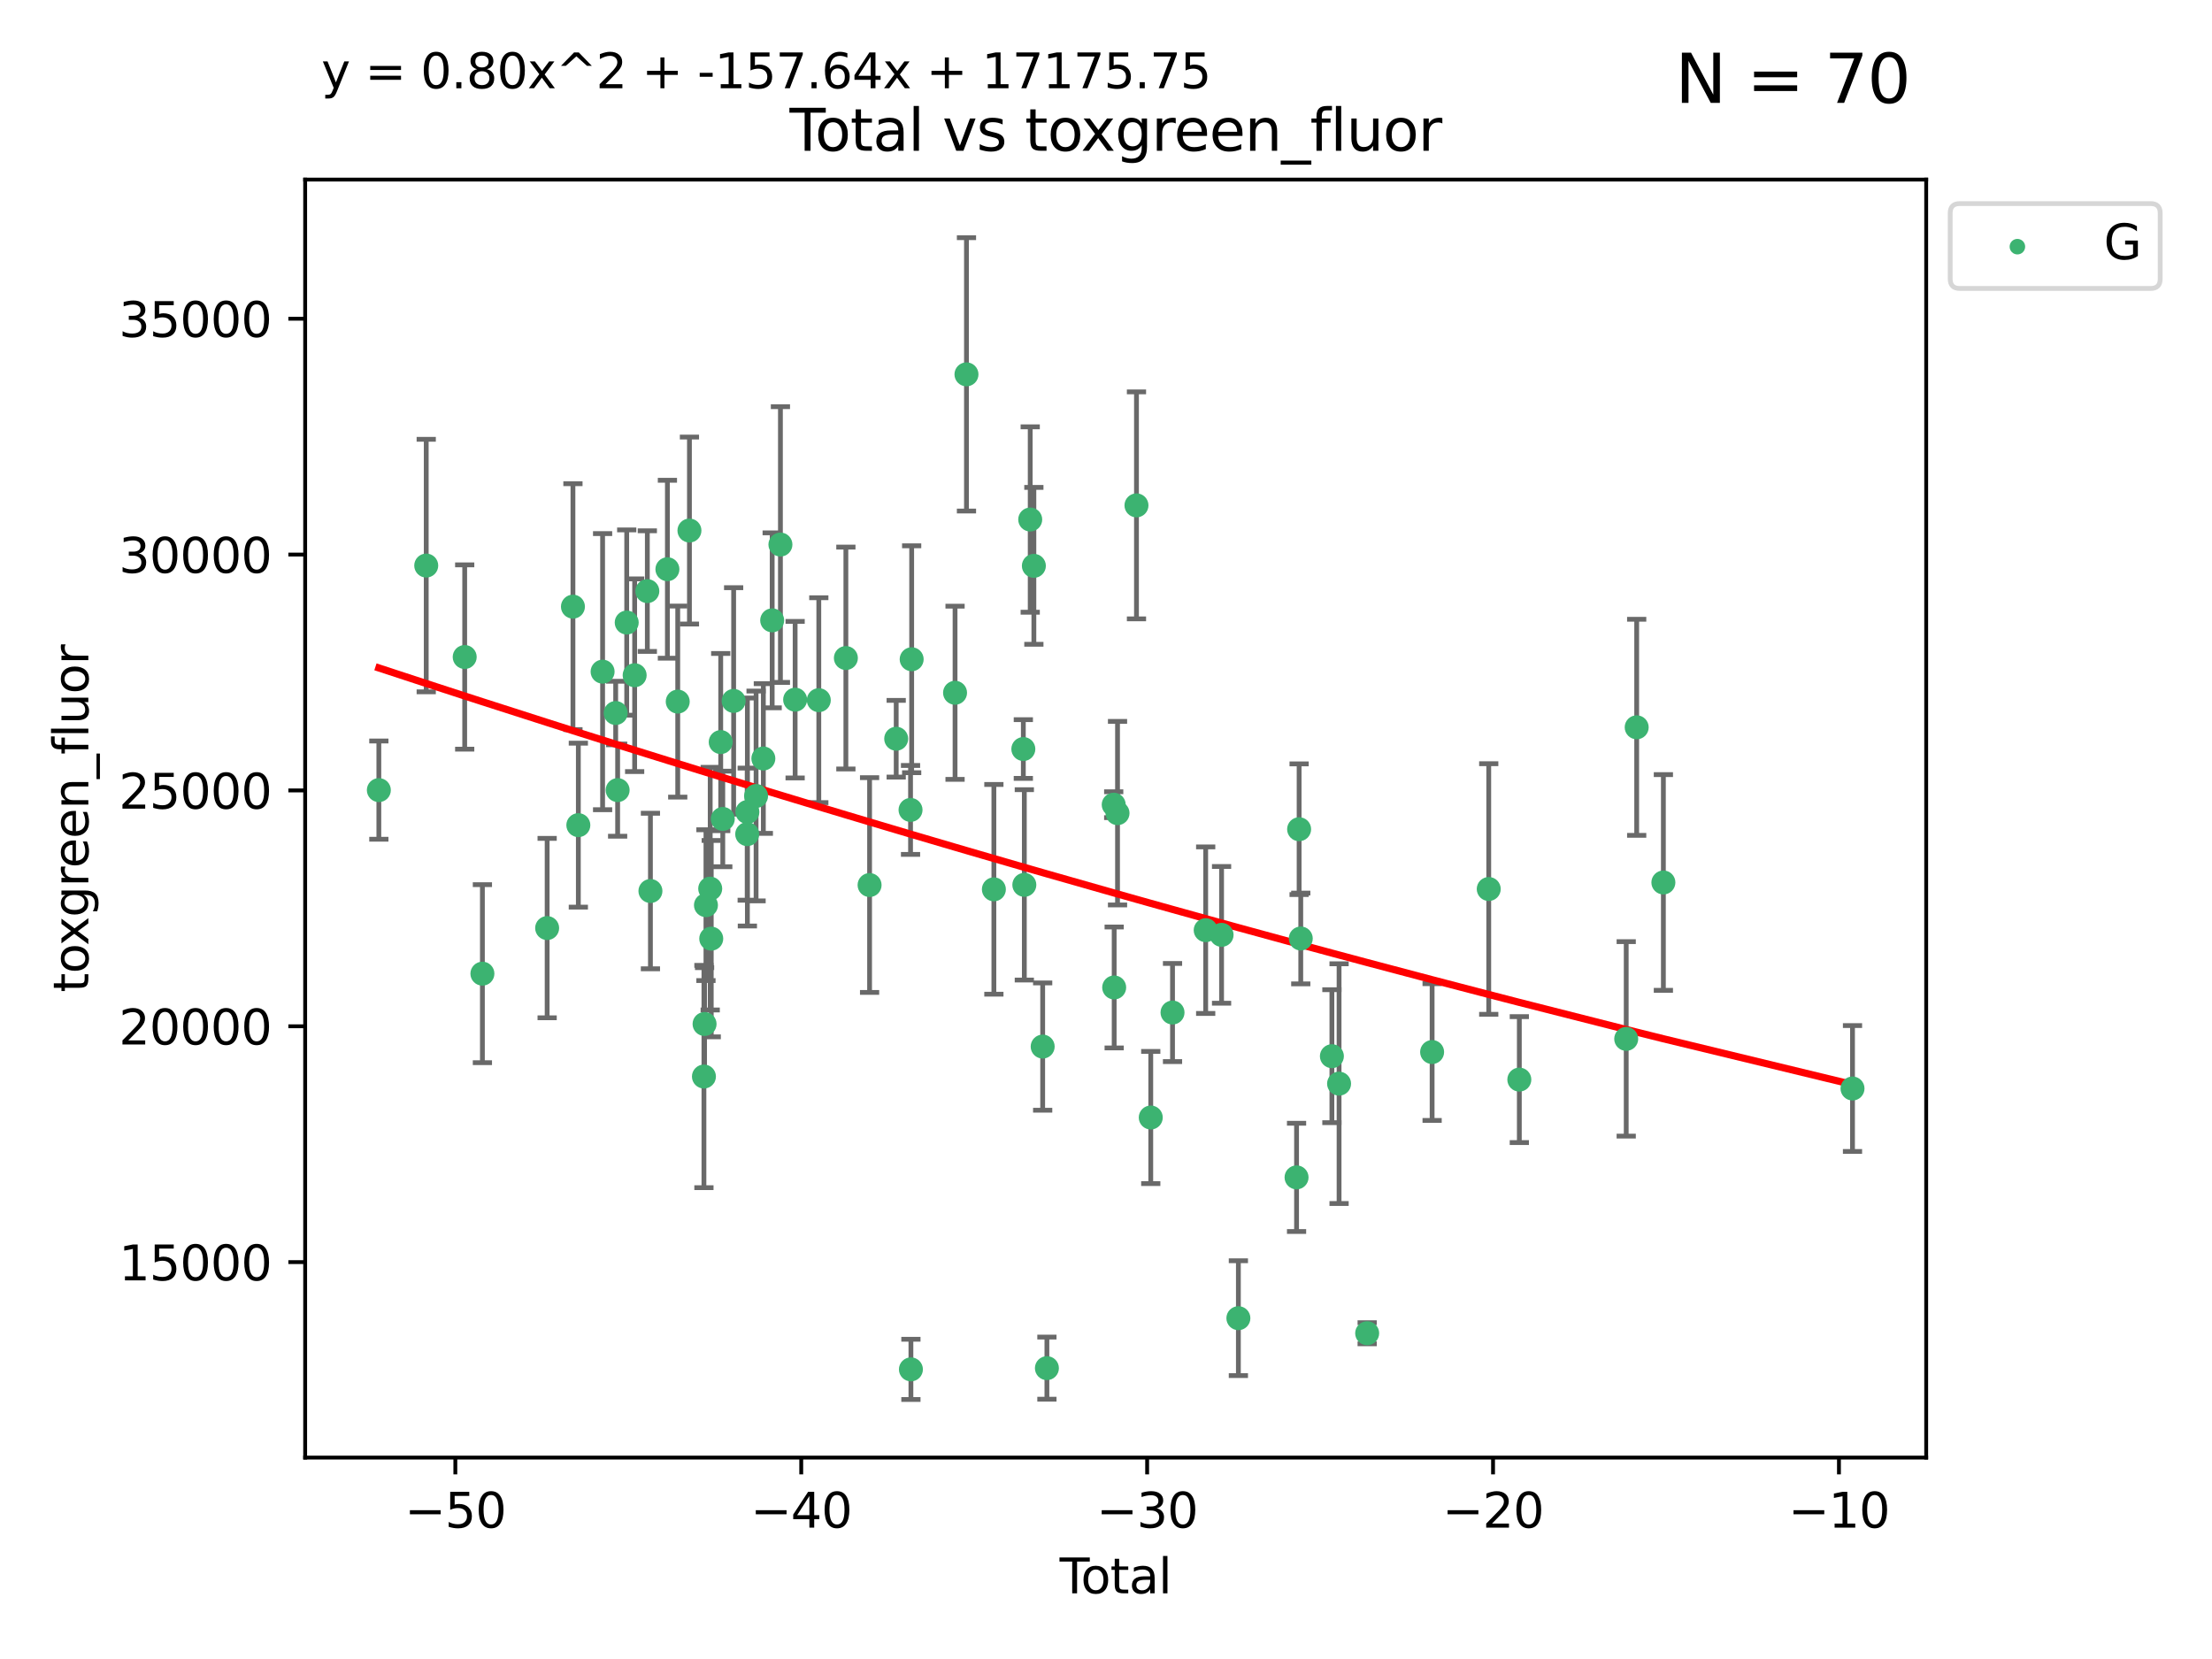 <?xml version="1.0" encoding="utf-8" standalone="no"?>
<!DOCTYPE svg PUBLIC "-//W3C//DTD SVG 1.1//EN"
  "http://www.w3.org/Graphics/SVG/1.1/DTD/svg11.dtd">
<svg xmlns:xlink="http://www.w3.org/1999/xlink" width="460.8pt" height="345.6pt" viewBox="0 0 460.8 345.6" xmlns="http://www.w3.org/2000/svg" version="1.1">
 <defs>
  <style type="text/css">*{stroke-linejoin: round; stroke-linecap: butt}</style>
 </defs>
 <g id="figure_1">
  <g id="patch_1">
   <path d="M 0 345.6 
L 460.8 345.6 
L 460.8 0 
L 0 0 
z
" style="fill: #ffffff"/>
  </g>
  <g id="axes_1">
   <g id="patch_2">
    <path d="M 63.571 303.64 
L 401.26 303.64 
L 401.26 37.411 
L 63.571 37.411 
z
" style="fill: #ffffff"/>
   </g>
   <g id="PathCollection_1">
    <defs>
     <path id="m31281c2197" d="M 0 1.118 
C 0.297 1.118 0.581 1 0.791 0.791 
C 1 0.581 1.118 0.297 1.118 0 
C 1.118 -0.297 1 -0.581 0.791 -0.791 
C 0.581 -1 0.297 -1.118 0 -1.118 
C -0.297 -1.118 -0.581 -1 -0.791 -0.791 
C -1 -0.581 -1.118 -0.297 -1.118 0 
C -1.118 0.297 -1 0.581 -0.791 0.791 
C -0.581 1 -0.297 1.118 0 1.118 
z
" style="stroke: #3cb371"/>
    </defs>
    <g clip-path="url(#p21ffc9627a)">
     <use xlink:href="#m31281c2197" x="78.921" y="164.594" style="fill: #3cb371; stroke: #3cb371"/>
     <use xlink:href="#m31281c2197" x="88.792" y="117.817" style="fill: #3cb371; stroke: #3cb371"/>
     <use xlink:href="#m31281c2197" x="96.805" y="136.866" style="fill: #3cb371; stroke: #3cb371"/>
     <use xlink:href="#m31281c2197" x="100.493" y="202.831" style="fill: #3cb371; stroke: #3cb371"/>
     <use xlink:href="#m31281c2197" x="113.98" y="193.334" style="fill: #3cb371; stroke: #3cb371"/>
     <use xlink:href="#m31281c2197" x="119.354" y="126.376" style="fill: #3cb371; stroke: #3cb371"/>
     <use xlink:href="#m31281c2197" x="120.479" y="171.892" style="fill: #3cb371; stroke: #3cb371"/>
     <use xlink:href="#m31281c2197" x="125.533" y="139.917" style="fill: #3cb371; stroke: #3cb371"/>
     <use xlink:href="#m31281c2197" x="128.258" y="148.535" style="fill: #3cb371; stroke: #3cb371"/>
     <use xlink:href="#m31281c2197" x="128.664" y="164.594" style="fill: #3cb371; stroke: #3cb371"/>
     <use xlink:href="#m31281c2197" x="130.556" y="129.686" style="fill: #3cb371; stroke: #3cb371"/>
     <use xlink:href="#m31281c2197" x="132.209" y="140.666" style="fill: #3cb371; stroke: #3cb371"/>
     <use xlink:href="#m31281c2197" x="134.852" y="123.14" style="fill: #3cb371; stroke: #3cb371"/>
     <use xlink:href="#m31281c2197" x="135.497" y="185.616" style="fill: #3cb371; stroke: #3cb371"/>
     <use xlink:href="#m31281c2197" x="139.033" y="118.579" style="fill: #3cb371; stroke: #3cb371"/>
     <use xlink:href="#m31281c2197" x="141.185" y="146.155" style="fill: #3cb371; stroke: #3cb371"/>
     <use xlink:href="#m31281c2197" x="143.623" y="110.521" style="fill: #3cb371; stroke: #3cb371"/>
     <use xlink:href="#m31281c2197" x="146.642" y="224.261" style="fill: #3cb371; stroke: #3cb371"/>
     <use xlink:href="#m31281c2197" x="146.775" y="213.317" style="fill: #3cb371; stroke: #3cb371"/>
     <use xlink:href="#m31281c2197" x="147.063" y="188.563" style="fill: #3cb371; stroke: #3cb371"/>
     <use xlink:href="#m31281c2197" x="147.95" y="185.123" style="fill: #3cb371; stroke: #3cb371"/>
     <use xlink:href="#m31281c2197" x="148.165" y="195.538" style="fill: #3cb371; stroke: #3cb371"/>
     <use xlink:href="#m31281c2197" x="150.139" y="154.588" style="fill: #3cb371; stroke: #3cb371"/>
     <use xlink:href="#m31281c2197" x="150.568" y="170.599" style="fill: #3cb371; stroke: #3cb371"/>
     <use xlink:href="#m31281c2197" x="152.831" y="146.012" style="fill: #3cb371; stroke: #3cb371"/>
     <use xlink:href="#m31281c2197" x="155.655" y="173.765" style="fill: #3cb371; stroke: #3cb371"/>
     <use xlink:href="#m31281c2197" x="155.694" y="169.157" style="fill: #3cb371; stroke: #3cb371"/>
     <use xlink:href="#m31281c2197" x="157.504" y="165.816" style="fill: #3cb371; stroke: #3cb371"/>
     <use xlink:href="#m31281c2197" x="159.019" y="158.011" style="fill: #3cb371; stroke: #3cb371"/>
     <use xlink:href="#m31281c2197" x="160.859" y="129.229" style="fill: #3cb371; stroke: #3cb371"/>
     <use xlink:href="#m31281c2197" x="162.577" y="113.438" style="fill: #3cb371; stroke: #3cb371"/>
     <use xlink:href="#m31281c2197" x="165.641" y="145.753" style="fill: #3cb371; stroke: #3cb371"/>
     <use xlink:href="#m31281c2197" x="170.572" y="145.859" style="fill: #3cb371; stroke: #3cb371"/>
     <use xlink:href="#m31281c2197" x="176.212" y="137.079" style="fill: #3cb371; stroke: #3cb371"/>
     <use xlink:href="#m31281c2197" x="181.15" y="184.37" style="fill: #3cb371; stroke: #3cb371"/>
     <use xlink:href="#m31281c2197" x="186.695" y="153.891" style="fill: #3cb371; stroke: #3cb371"/>
     <use xlink:href="#m31281c2197" x="189.682" y="168.722" style="fill: #3cb371; stroke: #3cb371"/>
     <use xlink:href="#m31281c2197" x="189.76" y="285.265" style="fill: #3cb371; stroke: #3cb371"/>
     <use xlink:href="#m31281c2197" x="189.917" y="137.334" style="fill: #3cb371; stroke: #3cb371"/>
     <use xlink:href="#m31281c2197" x="198.955" y="144.316" style="fill: #3cb371; stroke: #3cb371"/>
     <use xlink:href="#m31281c2197" x="201.333" y="77.984" style="fill: #3cb371; stroke: #3cb371"/>
     <use xlink:href="#m31281c2197" x="207.043" y="185.266" style="fill: #3cb371; stroke: #3cb371"/>
     <use xlink:href="#m31281c2197" x="213.179" y="156.036" style="fill: #3cb371; stroke: #3cb371"/>
     <use xlink:href="#m31281c2197" x="213.387" y="184.331" style="fill: #3cb371; stroke: #3cb371"/>
     <use xlink:href="#m31281c2197" x="214.613" y="108.226" style="fill: #3cb371; stroke: #3cb371"/>
     <use xlink:href="#m31281c2197" x="215.374" y="117.878" style="fill: #3cb371; stroke: #3cb371"/>
     <use xlink:href="#m31281c2197" x="217.208" y="218.021" style="fill: #3cb371; stroke: #3cb371"/>
     <use xlink:href="#m31281c2197" x="218.09" y="285.011" style="fill: #3cb371; stroke: #3cb371"/>
     <use xlink:href="#m31281c2197" x="232.007" y="167.632" style="fill: #3cb371; stroke: #3cb371"/>
     <use xlink:href="#m31281c2197" x="232.104" y="205.706" style="fill: #3cb371; stroke: #3cb371"/>
     <use xlink:href="#m31281c2197" x="232.802" y="169.397" style="fill: #3cb371; stroke: #3cb371"/>
     <use xlink:href="#m31281c2197" x="236.748" y="105.279" style="fill: #3cb371; stroke: #3cb371"/>
     <use xlink:href="#m31281c2197" x="239.724" y="232.797" style="fill: #3cb371; stroke: #3cb371"/>
     <use xlink:href="#m31281c2197" x="244.258" y="210.927" style="fill: #3cb371; stroke: #3cb371"/>
     <use xlink:href="#m31281c2197" x="251.167" y="193.774" style="fill: #3cb371; stroke: #3cb371"/>
     <use xlink:href="#m31281c2197" x="254.476" y="194.75" style="fill: #3cb371; stroke: #3cb371"/>
     <use xlink:href="#m31281c2197" x="257.978" y="274.602" style="fill: #3cb371; stroke: #3cb371"/>
     <use xlink:href="#m31281c2197" x="270.096" y="245.27" style="fill: #3cb371; stroke: #3cb371"/>
     <use xlink:href="#m31281c2197" x="270.63" y="172.742" style="fill: #3cb371; stroke: #3cb371"/>
     <use xlink:href="#m31281c2197" x="270.973" y="195.505" style="fill: #3cb371; stroke: #3cb371"/>
     <use xlink:href="#m31281c2197" x="277.458" y="220.023" style="fill: #3cb371; stroke: #3cb371"/>
     <use xlink:href="#m31281c2197" x="278.954" y="225.744" style="fill: #3cb371; stroke: #3cb371"/>
     <use xlink:href="#m31281c2197" x="284.806" y="277.738" style="fill: #3cb371; stroke: #3cb371"/>
     <use xlink:href="#m31281c2197" x="298.336" y="219.158" style="fill: #3cb371; stroke: #3cb371"/>
     <use xlink:href="#m31281c2197" x="310.132" y="185.197" style="fill: #3cb371; stroke: #3cb371"/>
     <use xlink:href="#m31281c2197" x="316.503" y="224.9" style="fill: #3cb371; stroke: #3cb371"/>
     <use xlink:href="#m31281c2197" x="338.77" y="216.417" style="fill: #3cb371; stroke: #3cb371"/>
     <use xlink:href="#m31281c2197" x="340.952" y="151.513" style="fill: #3cb371; stroke: #3cb371"/>
     <use xlink:href="#m31281c2197" x="346.513" y="183.835" style="fill: #3cb371; stroke: #3cb371"/>
     <use xlink:href="#m31281c2197" x="385.911" y="226.756" style="fill: #3cb371; stroke: #3cb371"/>
    </g>
   </g>
   <g id="matplotlib.axis_1">
    <g id="xtick_1">
     <g id="line2d_1">
      <defs>
       <path id="m2cc4ba0674" d="M 0 0 
L 0 3.5 
" style="stroke: #000000; stroke-width: 0.8"/>
      </defs>
      <g>
       <use xlink:href="#m2cc4ba0674" x="94.856" y="303.64" style="stroke: #000000; stroke-width: 0.8"/>
      </g>
     </g>
     <g id="text_1">
      <!-- −50 -->
      <g transform="translate(84.304 318.238)scale(0.1 -0.1)">
       <defs>
        <path id="DejaVuSans-2212" d="M 678 2272 
L 4684 2272 
L 4684 1741 
L 678 1741 
L 678 2272 
z
" transform="scale(0.016)"/>
        <path id="DejaVuSans-35" d="M 691 4666 
L 3169 4666 
L 3169 4134 
L 1269 4134 
L 1269 2991 
Q 1406 3038 1543 3061 
Q 1681 3084 1819 3084 
Q 2600 3084 3056 2656 
Q 3513 2228 3513 1497 
Q 3513 744 3044 326 
Q 2575 -91 1722 -91 
Q 1428 -91 1123 -41 
Q 819 9 494 109 
L 494 744 
Q 775 591 1075 516 
Q 1375 441 1709 441 
Q 2250 441 2565 725 
Q 2881 1009 2881 1497 
Q 2881 1984 2565 2268 
Q 2250 2553 1709 2553 
Q 1456 2553 1204 2497 
Q 953 2441 691 2322 
L 691 4666 
z
" transform="scale(0.016)"/>
        <path id="DejaVuSans-30" d="M 2034 4250 
Q 1547 4250 1301 3770 
Q 1056 3291 1056 2328 
Q 1056 1369 1301 889 
Q 1547 409 2034 409 
Q 2525 409 2770 889 
Q 3016 1369 3016 2328 
Q 3016 3291 2770 3770 
Q 2525 4250 2034 4250 
z
M 2034 4750 
Q 2819 4750 3233 4129 
Q 3647 3509 3647 2328 
Q 3647 1150 3233 529 
Q 2819 -91 2034 -91 
Q 1250 -91 836 529 
Q 422 1150 422 2328 
Q 422 3509 836 4129 
Q 1250 4750 2034 4750 
z
" transform="scale(0.016)"/>
       </defs>
       <use xlink:href="#DejaVuSans-2212"/>
       <use xlink:href="#DejaVuSans-35" x="83.789"/>
       <use xlink:href="#DejaVuSans-30" x="147.412"/>
      </g>
     </g>
    </g>
    <g id="xtick_2">
     <g id="line2d_2">
      <g>
       <use xlink:href="#m2cc4ba0674" x="166.914" y="303.64" style="stroke: #000000; stroke-width: 0.8"/>
      </g>
     </g>
     <g id="text_2">
      <!-- −40 -->
      <g transform="translate(156.361 318.238)scale(0.1 -0.1)">
       <defs>
        <path id="DejaVuSans-34" d="M 2419 4116 
L 825 1625 
L 2419 1625 
L 2419 4116 
z
M 2253 4666 
L 3047 4666 
L 3047 1625 
L 3713 1625 
L 3713 1100 
L 3047 1100 
L 3047 0 
L 2419 0 
L 2419 1100 
L 313 1100 
L 313 1709 
L 2253 4666 
z
" transform="scale(0.016)"/>
       </defs>
       <use xlink:href="#DejaVuSans-2212"/>
       <use xlink:href="#DejaVuSans-34" x="83.789"/>
       <use xlink:href="#DejaVuSans-30" x="147.412"/>
      </g>
     </g>
    </g>
    <g id="xtick_3">
     <g id="line2d_3">
      <g>
       <use xlink:href="#m2cc4ba0674" x="238.971" y="303.64" style="stroke: #000000; stroke-width: 0.8"/>
      </g>
     </g>
     <g id="text_3">
      <!-- −30 -->
      <g transform="translate(228.419 318.238)scale(0.1 -0.1)">
       <defs>
        <path id="DejaVuSans-33" d="M 2597 2516 
Q 3050 2419 3304 2112 
Q 3559 1806 3559 1356 
Q 3559 666 3084 287 
Q 2609 -91 1734 -91 
Q 1441 -91 1130 -33 
Q 819 25 488 141 
L 488 750 
Q 750 597 1062 519 
Q 1375 441 1716 441 
Q 2309 441 2620 675 
Q 2931 909 2931 1356 
Q 2931 1769 2642 2001 
Q 2353 2234 1838 2234 
L 1294 2234 
L 1294 2753 
L 1863 2753 
Q 2328 2753 2575 2939 
Q 2822 3125 2822 3475 
Q 2822 3834 2567 4026 
Q 2313 4219 1838 4219 
Q 1578 4219 1281 4162 
Q 984 4106 628 3988 
L 628 4550 
Q 988 4650 1302 4700 
Q 1616 4750 1894 4750 
Q 2613 4750 3031 4423 
Q 3450 4097 3450 3541 
Q 3450 3153 3228 2886 
Q 3006 2619 2597 2516 
z
" transform="scale(0.016)"/>
       </defs>
       <use xlink:href="#DejaVuSans-2212"/>
       <use xlink:href="#DejaVuSans-33" x="83.789"/>
       <use xlink:href="#DejaVuSans-30" x="147.412"/>
      </g>
     </g>
    </g>
    <g id="xtick_4">
     <g id="line2d_4">
      <g>
       <use xlink:href="#m2cc4ba0674" x="311.029" y="303.64" style="stroke: #000000; stroke-width: 0.8"/>
      </g>
     </g>
     <g id="text_4">
      <!-- −20 -->
      <g transform="translate(300.476 318.238)scale(0.1 -0.1)">
       <defs>
        <path id="DejaVuSans-32" d="M 1228 531 
L 3431 531 
L 3431 0 
L 469 0 
L 469 531 
Q 828 903 1448 1529 
Q 2069 2156 2228 2338 
Q 2531 2678 2651 2914 
Q 2772 3150 2772 3378 
Q 2772 3750 2511 3984 
Q 2250 4219 1831 4219 
Q 1534 4219 1204 4116 
Q 875 4013 500 3803 
L 500 4441 
Q 881 4594 1212 4672 
Q 1544 4750 1819 4750 
Q 2544 4750 2975 4387 
Q 3406 4025 3406 3419 
Q 3406 3131 3298 2873 
Q 3191 2616 2906 2266 
Q 2828 2175 2409 1742 
Q 1991 1309 1228 531 
z
" transform="scale(0.016)"/>
       </defs>
       <use xlink:href="#DejaVuSans-2212"/>
       <use xlink:href="#DejaVuSans-32" x="83.789"/>
       <use xlink:href="#DejaVuSans-30" x="147.412"/>
      </g>
     </g>
    </g>
    <g id="xtick_5">
     <g id="line2d_5">
      <g>
       <use xlink:href="#m2cc4ba0674" x="383.086" y="303.64" style="stroke: #000000; stroke-width: 0.8"/>
      </g>
     </g>
     <g id="text_5">
      <!-- −10 -->
      <g transform="translate(372.534 318.238)scale(0.1 -0.1)">
       <defs>
        <path id="DejaVuSans-31" d="M 794 531 
L 1825 531 
L 1825 4091 
L 703 3866 
L 703 4441 
L 1819 4666 
L 2450 4666 
L 2450 531 
L 3481 531 
L 3481 0 
L 794 0 
L 794 531 
z
" transform="scale(0.016)"/>
       </defs>
       <use xlink:href="#DejaVuSans-2212"/>
       <use xlink:href="#DejaVuSans-31" x="83.789"/>
       <use xlink:href="#DejaVuSans-30" x="147.412"/>
      </g>
     </g>
    </g>
    <g id="text_6">
     <!-- Total -->
     <g transform="translate(220.739 331.917)scale(0.1 -0.1)">
      <defs>
       <path id="DejaVuSans-54" d="M -19 4666 
L 3928 4666 
L 3928 4134 
L 2272 4134 
L 2272 0 
L 1638 0 
L 1638 4134 
L -19 4134 
L -19 4666 
z
" transform="scale(0.016)"/>
       <path id="DejaVuSans-6f" d="M 1959 3097 
Q 1497 3097 1228 2736 
Q 959 2375 959 1747 
Q 959 1119 1226 758 
Q 1494 397 1959 397 
Q 2419 397 2687 759 
Q 2956 1122 2956 1747 
Q 2956 2369 2687 2733 
Q 2419 3097 1959 3097 
z
M 1959 3584 
Q 2709 3584 3137 3096 
Q 3566 2609 3566 1747 
Q 3566 888 3137 398 
Q 2709 -91 1959 -91 
Q 1206 -91 779 398 
Q 353 888 353 1747 
Q 353 2609 779 3096 
Q 1206 3584 1959 3584 
z
" transform="scale(0.016)"/>
       <path id="DejaVuSans-74" d="M 1172 4494 
L 1172 3500 
L 2356 3500 
L 2356 3053 
L 1172 3053 
L 1172 1153 
Q 1172 725 1289 603 
Q 1406 481 1766 481 
L 2356 481 
L 2356 0 
L 1766 0 
Q 1100 0 847 248 
Q 594 497 594 1153 
L 594 3053 
L 172 3053 
L 172 3500 
L 594 3500 
L 594 4494 
L 1172 4494 
z
" transform="scale(0.016)"/>
       <path id="DejaVuSans-61" d="M 2194 1759 
Q 1497 1759 1228 1600 
Q 959 1441 959 1056 
Q 959 750 1161 570 
Q 1363 391 1709 391 
Q 2188 391 2477 730 
Q 2766 1069 2766 1631 
L 2766 1759 
L 2194 1759 
z
M 3341 1997 
L 3341 0 
L 2766 0 
L 2766 531 
Q 2569 213 2275 61 
Q 1981 -91 1556 -91 
Q 1019 -91 701 211 
Q 384 513 384 1019 
Q 384 1609 779 1909 
Q 1175 2209 1959 2209 
L 2766 2209 
L 2766 2266 
Q 2766 2663 2505 2880 
Q 2244 3097 1772 3097 
Q 1472 3097 1187 3025 
Q 903 2953 641 2809 
L 641 3341 
Q 956 3463 1253 3523 
Q 1550 3584 1831 3584 
Q 2591 3584 2966 3190 
Q 3341 2797 3341 1997 
z
" transform="scale(0.016)"/>
       <path id="DejaVuSans-6c" d="M 603 4863 
L 1178 4863 
L 1178 0 
L 603 0 
L 603 4863 
z
" transform="scale(0.016)"/>
      </defs>
      <use xlink:href="#DejaVuSans-54"/>
      <use xlink:href="#DejaVuSans-6f" x="44.084"/>
      <use xlink:href="#DejaVuSans-74" x="105.266"/>
      <use xlink:href="#DejaVuSans-61" x="144.475"/>
      <use xlink:href="#DejaVuSans-6c" x="205.754"/>
     </g>
    </g>
   </g>
   <g id="matplotlib.axis_2">
    <g id="ytick_1">
     <g id="line2d_6">
      <defs>
       <path id="m77b11bf4cb" d="M 0 0 
L -3.5 0 
" style="stroke: #000000; stroke-width: 0.8"/>
      </defs>
      <g>
       <use xlink:href="#m77b11bf4cb" x="63.571" y="262.921" style="stroke: #000000; stroke-width: 0.8"/>
      </g>
     </g>
     <g id="text_7">
      <!-- 15000 -->
      <g transform="translate(24.759 266.72)scale(0.1 -0.1)">
       <use xlink:href="#DejaVuSans-31"/>
       <use xlink:href="#DejaVuSans-35" x="63.623"/>
       <use xlink:href="#DejaVuSans-30" x="127.246"/>
       <use xlink:href="#DejaVuSans-30" x="190.869"/>
       <use xlink:href="#DejaVuSans-30" x="254.492"/>
      </g>
     </g>
    </g>
    <g id="ytick_2">
     <g id="line2d_7">
      <g>
       <use xlink:href="#m77b11bf4cb" x="63.571" y="213.789" style="stroke: #000000; stroke-width: 0.8"/>
      </g>
     </g>
     <g id="text_8">
      <!-- 20000 -->
      <g transform="translate(24.759 217.588)scale(0.1 -0.1)">
       <use xlink:href="#DejaVuSans-32"/>
       <use xlink:href="#DejaVuSans-30" x="63.623"/>
       <use xlink:href="#DejaVuSans-30" x="127.246"/>
       <use xlink:href="#DejaVuSans-30" x="190.869"/>
       <use xlink:href="#DejaVuSans-30" x="254.492"/>
      </g>
     </g>
    </g>
    <g id="ytick_3">
     <g id="line2d_8">
      <g>
       <use xlink:href="#m77b11bf4cb" x="63.571" y="164.658" style="stroke: #000000; stroke-width: 0.8"/>
      </g>
     </g>
     <g id="text_9">
      <!-- 25000 -->
      <g transform="translate(24.759 168.457)scale(0.1 -0.1)">
       <use xlink:href="#DejaVuSans-32"/>
       <use xlink:href="#DejaVuSans-35" x="63.623"/>
       <use xlink:href="#DejaVuSans-30" x="127.246"/>
       <use xlink:href="#DejaVuSans-30" x="190.869"/>
       <use xlink:href="#DejaVuSans-30" x="254.492"/>
      </g>
     </g>
    </g>
    <g id="ytick_4">
     <g id="line2d_9">
      <g>
       <use xlink:href="#m77b11bf4cb" x="63.571" y="115.527" style="stroke: #000000; stroke-width: 0.8"/>
      </g>
     </g>
     <g id="text_10">
      <!-- 30000 -->
      <g transform="translate(24.759 119.326)scale(0.1 -0.1)">
       <use xlink:href="#DejaVuSans-33"/>
       <use xlink:href="#DejaVuSans-30" x="63.623"/>
       <use xlink:href="#DejaVuSans-30" x="127.246"/>
       <use xlink:href="#DejaVuSans-30" x="190.869"/>
       <use xlink:href="#DejaVuSans-30" x="254.492"/>
      </g>
     </g>
    </g>
    <g id="ytick_5">
     <g id="line2d_10">
      <g>
       <use xlink:href="#m77b11bf4cb" x="63.571" y="66.395" style="stroke: #000000; stroke-width: 0.8"/>
      </g>
     </g>
     <g id="text_11">
      <!-- 35000 -->
      <g transform="translate(24.759 70.195)scale(0.1 -0.1)">
       <use xlink:href="#DejaVuSans-33"/>
       <use xlink:href="#DejaVuSans-35" x="63.623"/>
       <use xlink:href="#DejaVuSans-30" x="127.246"/>
       <use xlink:href="#DejaVuSans-30" x="190.869"/>
       <use xlink:href="#DejaVuSans-30" x="254.492"/>
      </g>
     </g>
    </g>
    <g id="text_12">
     <!-- toxgreen_fluor -->
     <g transform="translate(18.401 206.72)rotate(-90)scale(0.1 -0.1)">
      <defs>
       <path id="DejaVuSans-78" d="M 3513 3500 
L 2247 1797 
L 3578 0 
L 2900 0 
L 1881 1375 
L 863 0 
L 184 0 
L 1544 1831 
L 300 3500 
L 978 3500 
L 1906 2253 
L 2834 3500 
L 3513 3500 
z
" transform="scale(0.016)"/>
       <path id="DejaVuSans-67" d="M 2906 1791 
Q 2906 2416 2648 2759 
Q 2391 3103 1925 3103 
Q 1463 3103 1205 2759 
Q 947 2416 947 1791 
Q 947 1169 1205 825 
Q 1463 481 1925 481 
Q 2391 481 2648 825 
Q 2906 1169 2906 1791 
z
M 3481 434 
Q 3481 -459 3084 -895 
Q 2688 -1331 1869 -1331 
Q 1566 -1331 1297 -1286 
Q 1028 -1241 775 -1147 
L 775 -588 
Q 1028 -725 1275 -790 
Q 1522 -856 1778 -856 
Q 2344 -856 2625 -561 
Q 2906 -266 2906 331 
L 2906 616 
Q 2728 306 2450 153 
Q 2172 0 1784 0 
Q 1141 0 747 490 
Q 353 981 353 1791 
Q 353 2603 747 3093 
Q 1141 3584 1784 3584 
Q 2172 3584 2450 3431 
Q 2728 3278 2906 2969 
L 2906 3500 
L 3481 3500 
L 3481 434 
z
" transform="scale(0.016)"/>
       <path id="DejaVuSans-72" d="M 2631 2963 
Q 2534 3019 2420 3045 
Q 2306 3072 2169 3072 
Q 1681 3072 1420 2755 
Q 1159 2438 1159 1844 
L 1159 0 
L 581 0 
L 581 3500 
L 1159 3500 
L 1159 2956 
Q 1341 3275 1631 3429 
Q 1922 3584 2338 3584 
Q 2397 3584 2469 3576 
Q 2541 3569 2628 3553 
L 2631 2963 
z
" transform="scale(0.016)"/>
       <path id="DejaVuSans-65" d="M 3597 1894 
L 3597 1613 
L 953 1613 
Q 991 1019 1311 708 
Q 1631 397 2203 397 
Q 2534 397 2845 478 
Q 3156 559 3463 722 
L 3463 178 
Q 3153 47 2828 -22 
Q 2503 -91 2169 -91 
Q 1331 -91 842 396 
Q 353 884 353 1716 
Q 353 2575 817 3079 
Q 1281 3584 2069 3584 
Q 2775 3584 3186 3129 
Q 3597 2675 3597 1894 
z
M 3022 2063 
Q 3016 2534 2758 2815 
Q 2500 3097 2075 3097 
Q 1594 3097 1305 2825 
Q 1016 2553 972 2059 
L 3022 2063 
z
" transform="scale(0.016)"/>
       <path id="DejaVuSans-6e" d="M 3513 2113 
L 3513 0 
L 2938 0 
L 2938 2094 
Q 2938 2591 2744 2837 
Q 2550 3084 2163 3084 
Q 1697 3084 1428 2787 
Q 1159 2491 1159 1978 
L 1159 0 
L 581 0 
L 581 3500 
L 1159 3500 
L 1159 2956 
Q 1366 3272 1645 3428 
Q 1925 3584 2291 3584 
Q 2894 3584 3203 3211 
Q 3513 2838 3513 2113 
z
" transform="scale(0.016)"/>
       <path id="DejaVuSans-5f" d="M 3263 -1063 
L 3263 -1509 
L -63 -1509 
L -63 -1063 
L 3263 -1063 
z
" transform="scale(0.016)"/>
       <path id="DejaVuSans-66" d="M 2375 4863 
L 2375 4384 
L 1825 4384 
Q 1516 4384 1395 4259 
Q 1275 4134 1275 3809 
L 1275 3500 
L 2222 3500 
L 2222 3053 
L 1275 3053 
L 1275 0 
L 697 0 
L 697 3053 
L 147 3053 
L 147 3500 
L 697 3500 
L 697 3744 
Q 697 4328 969 4595 
Q 1241 4863 1831 4863 
L 2375 4863 
z
" transform="scale(0.016)"/>
       <path id="DejaVuSans-75" d="M 544 1381 
L 544 3500 
L 1119 3500 
L 1119 1403 
Q 1119 906 1312 657 
Q 1506 409 1894 409 
Q 2359 409 2629 706 
Q 2900 1003 2900 1516 
L 2900 3500 
L 3475 3500 
L 3475 0 
L 2900 0 
L 2900 538 
Q 2691 219 2414 64 
Q 2138 -91 1772 -91 
Q 1169 -91 856 284 
Q 544 659 544 1381 
z
M 1991 3584 
L 1991 3584 
z
" transform="scale(0.016)"/>
      </defs>
      <use xlink:href="#DejaVuSans-74"/>
      <use xlink:href="#DejaVuSans-6f" x="39.209"/>
      <use xlink:href="#DejaVuSans-78" x="97.266"/>
      <use xlink:href="#DejaVuSans-67" x="156.445"/>
      <use xlink:href="#DejaVuSans-72" x="219.922"/>
      <use xlink:href="#DejaVuSans-65" x="258.785"/>
      <use xlink:href="#DejaVuSans-65" x="320.309"/>
      <use xlink:href="#DejaVuSans-6e" x="381.832"/>
      <use xlink:href="#DejaVuSans-5f" x="445.211"/>
      <use xlink:href="#DejaVuSans-66" x="495.211"/>
      <use xlink:href="#DejaVuSans-6c" x="530.416"/>
      <use xlink:href="#DejaVuSans-75" x="558.199"/>
      <use xlink:href="#DejaVuSans-6f" x="621.578"/>
      <use xlink:href="#DejaVuSans-72" x="682.76"/>
     </g>
    </g>
   </g>
   <g id="LineCollection_1">
    <path d="M 78.921 174.828 
L 78.921 154.361 
" clip-path="url(#p21ffc9627a)" style="fill: none; stroke: #696969"/>
    <path d="M 88.792 144.122 
L 88.792 91.512 
" clip-path="url(#p21ffc9627a)" style="fill: none; stroke: #696969"/>
    <path d="M 96.805 156.063 
L 96.805 117.669 
" clip-path="url(#p21ffc9627a)" style="fill: none; stroke: #696969"/>
    <path d="M 100.493 221.371 
L 100.493 184.29 
" clip-path="url(#p21ffc9627a)" style="fill: none; stroke: #696969"/>
    <path d="M 113.98 212.021 
L 113.98 174.648 
" clip-path="url(#p21ffc9627a)" style="fill: none; stroke: #696969"/>
    <path d="M 119.354 151.982 
L 119.354 100.77 
" clip-path="url(#p21ffc9627a)" style="fill: none; stroke: #696969"/>
    <path d="M 120.479 188.97 
L 120.479 154.815 
" clip-path="url(#p21ffc9627a)" style="fill: none; stroke: #696969"/>
    <path d="M 125.533 168.678 
L 125.533 111.156 
" clip-path="url(#p21ffc9627a)" style="fill: none; stroke: #696969"/>
    <path d="M 128.258 155.151 
L 128.258 141.919 
" clip-path="url(#p21ffc9627a)" style="fill: none; stroke: #696969"/>
    <path d="M 128.664 174.197 
L 128.664 154.991 
" clip-path="url(#p21ffc9627a)" style="fill: none; stroke: #696969"/>
    <path d="M 130.556 148.985 
L 130.556 110.388 
" clip-path="url(#p21ffc9627a)" style="fill: none; stroke: #696969"/>
    <path d="M 132.209 160.736 
L 132.209 120.596 
" clip-path="url(#p21ffc9627a)" style="fill: none; stroke: #696969"/>
    <path d="M 134.852 135.706 
L 134.852 110.574 
" clip-path="url(#p21ffc9627a)" style="fill: none; stroke: #696969"/>
    <path d="M 135.497 201.817 
L 135.497 169.414 
" clip-path="url(#p21ffc9627a)" style="fill: none; stroke: #696969"/>
    <path d="M 139.033 137.112 
L 139.033 100.047 
" clip-path="url(#p21ffc9627a)" style="fill: none; stroke: #696969"/>
    <path d="M 141.185 166.055 
L 141.185 126.255 
" clip-path="url(#p21ffc9627a)" style="fill: none; stroke: #696969"/>
    <path d="M 143.623 129.993 
L 143.623 91.048 
" clip-path="url(#p21ffc9627a)" style="fill: none; stroke: #696969"/>
    <path d="M 146.642 247.415 
L 146.642 201.107 
" clip-path="url(#p21ffc9627a)" style="fill: none; stroke: #696969"/>
    <path d="M 146.775 225.057 
L 146.775 201.576 
" clip-path="url(#p21ffc9627a)" style="fill: none; stroke: #696969"/>
    <path d="M 147.063 204.273 
L 147.063 172.853 
" clip-path="url(#p21ffc9627a)" style="fill: none; stroke: #696969"/>
    <path d="M 147.95 210.396 
L 147.95 159.849 
" clip-path="url(#p21ffc9627a)" style="fill: none; stroke: #696969"/>
    <path d="M 148.165 215.991 
L 148.165 175.085 
" clip-path="url(#p21ffc9627a)" style="fill: none; stroke: #696969"/>
    <path d="M 150.139 173.041 
L 150.139 136.135 
" clip-path="url(#p21ffc9627a)" style="fill: none; stroke: #696969"/>
    <path d="M 150.568 180.55 
L 150.568 160.648 
" clip-path="url(#p21ffc9627a)" style="fill: none; stroke: #696969"/>
    <path d="M 152.831 169.601 
L 152.831 122.424 
" clip-path="url(#p21ffc9627a)" style="fill: none; stroke: #696969"/>
    <path d="M 155.655 187.526 
L 155.655 160.004 
" clip-path="url(#p21ffc9627a)" style="fill: none; stroke: #696969"/>
    <path d="M 155.694 192.901 
L 155.694 145.414 
" clip-path="url(#p21ffc9627a)" style="fill: none; stroke: #696969"/>
    <path d="M 157.504 187.672 
L 157.504 143.96 
" clip-path="url(#p21ffc9627a)" style="fill: none; stroke: #696969"/>
    <path d="M 159.019 173.605 
L 159.019 142.417 
" clip-path="url(#p21ffc9627a)" style="fill: none; stroke: #696969"/>
    <path d="M 160.859 147.452 
L 160.859 111.006 
" clip-path="url(#p21ffc9627a)" style="fill: none; stroke: #696969"/>
    <path d="M 162.577 142.159 
L 162.577 84.716 
" clip-path="url(#p21ffc9627a)" style="fill: none; stroke: #696969"/>
    <path d="M 165.641 162.059 
L 165.641 129.447 
" clip-path="url(#p21ffc9627a)" style="fill: none; stroke: #696969"/>
    <path d="M 170.572 167.201 
L 170.572 124.517 
" clip-path="url(#p21ffc9627a)" style="fill: none; stroke: #696969"/>
    <path d="M 176.212 160.189 
L 176.212 113.97 
" clip-path="url(#p21ffc9627a)" style="fill: none; stroke: #696969"/>
    <path d="M 181.15 206.736 
L 181.15 162.003 
" clip-path="url(#p21ffc9627a)" style="fill: none; stroke: #696969"/>
    <path d="M 186.695 161.882 
L 186.695 145.899 
" clip-path="url(#p21ffc9627a)" style="fill: none; stroke: #696969"/>
    <path d="M 189.682 177.984 
L 189.682 159.461 
" clip-path="url(#p21ffc9627a)" style="fill: none; stroke: #696969"/>
    <path d="M 189.76 291.539 
L 189.76 278.991 
" clip-path="url(#p21ffc9627a)" style="fill: none; stroke: #696969"/>
    <path d="M 189.917 160.966 
L 189.917 113.702 
" clip-path="url(#p21ffc9627a)" style="fill: none; stroke: #696969"/>
    <path d="M 198.955 162.357 
L 198.955 126.276 
" clip-path="url(#p21ffc9627a)" style="fill: none; stroke: #696969"/>
    <path d="M 201.333 106.455 
L 201.333 49.513 
" clip-path="url(#p21ffc9627a)" style="fill: none; stroke: #696969"/>
    <path d="M 207.043 207.111 
L 207.043 163.42 
" clip-path="url(#p21ffc9627a)" style="fill: none; stroke: #696969"/>
    <path d="M 213.179 162.154 
L 213.179 149.917 
" clip-path="url(#p21ffc9627a)" style="fill: none; stroke: #696969"/>
    <path d="M 213.387 204.16 
L 213.387 164.502 
" clip-path="url(#p21ffc9627a)" style="fill: none; stroke: #696969"/>
    <path d="M 214.613 127.538 
L 214.613 88.915 
" clip-path="url(#p21ffc9627a)" style="fill: none; stroke: #696969"/>
    <path d="M 215.374 134.219 
L 215.374 101.536 
" clip-path="url(#p21ffc9627a)" style="fill: none; stroke: #696969"/>
    <path d="M 217.208 231.28 
L 217.208 204.761 
" clip-path="url(#p21ffc9627a)" style="fill: none; stroke: #696969"/>
    <path d="M 218.09 291.48 
L 218.09 278.542 
" clip-path="url(#p21ffc9627a)" style="fill: none; stroke: #696969"/>
    <path d="M 232.007 170.327 
L 232.007 164.937 
" clip-path="url(#p21ffc9627a)" style="fill: none; stroke: #696969"/>
    <path d="M 232.104 218.302 
L 232.104 193.11 
" clip-path="url(#p21ffc9627a)" style="fill: none; stroke: #696969"/>
    <path d="M 232.802 188.514 
L 232.802 150.28 
" clip-path="url(#p21ffc9627a)" style="fill: none; stroke: #696969"/>
    <path d="M 236.748 128.921 
L 236.748 81.636 
" clip-path="url(#p21ffc9627a)" style="fill: none; stroke: #696969"/>
    <path d="M 239.724 246.568 
L 239.724 219.026 
" clip-path="url(#p21ffc9627a)" style="fill: none; stroke: #696969"/>
    <path d="M 244.258 221.145 
L 244.258 200.708 
" clip-path="url(#p21ffc9627a)" style="fill: none; stroke: #696969"/>
    <path d="M 251.167 211.119 
L 251.167 176.429 
" clip-path="url(#p21ffc9627a)" style="fill: none; stroke: #696969"/>
    <path d="M 254.476 208.992 
L 254.476 180.507 
" clip-path="url(#p21ffc9627a)" style="fill: none; stroke: #696969"/>
    <path d="M 257.978 286.565 
L 257.978 262.639 
" clip-path="url(#p21ffc9627a)" style="fill: none; stroke: #696969"/>
    <path d="M 270.096 256.543 
L 270.096 233.997 
" clip-path="url(#p21ffc9627a)" style="fill: none; stroke: #696969"/>
    <path d="M 270.63 186.353 
L 270.63 159.131 
" clip-path="url(#p21ffc9627a)" style="fill: none; stroke: #696969"/>
    <path d="M 270.973 204.962 
L 270.973 186.047 
" clip-path="url(#p21ffc9627a)" style="fill: none; stroke: #696969"/>
    <path d="M 277.458 233.874 
L 277.458 206.173 
" clip-path="url(#p21ffc9627a)" style="fill: none; stroke: #696969"/>
    <path d="M 278.954 250.713 
L 278.954 200.775 
" clip-path="url(#p21ffc9627a)" style="fill: none; stroke: #696969"/>
    <path d="M 284.806 279.935 
L 284.806 275.541 
" clip-path="url(#p21ffc9627a)" style="fill: none; stroke: #696969"/>
    <path d="M 298.336 233.402 
L 298.336 204.915 
" clip-path="url(#p21ffc9627a)" style="fill: none; stroke: #696969"/>
    <path d="M 310.132 211.301 
L 310.132 159.093 
" clip-path="url(#p21ffc9627a)" style="fill: none; stroke: #696969"/>
    <path d="M 316.503 238.017 
L 316.503 211.784 
" clip-path="url(#p21ffc9627a)" style="fill: none; stroke: #696969"/>
    <path d="M 338.77 236.673 
L 338.77 196.161 
" clip-path="url(#p21ffc9627a)" style="fill: none; stroke: #696969"/>
    <path d="M 340.952 174.02 
L 340.952 129.006 
" clip-path="url(#p21ffc9627a)" style="fill: none; stroke: #696969"/>
    <path d="M 346.513 206.302 
L 346.513 161.367 
" clip-path="url(#p21ffc9627a)" style="fill: none; stroke: #696969"/>
    <path d="M 385.911 239.869 
L 385.911 213.643 
" clip-path="url(#p21ffc9627a)" style="fill: none; stroke: #696969"/>
   </g>
   <g id="line2d_11">
    <defs>
     <path id="mb390d00c86" d="M 2 0 
L -2 -0 
" style="stroke: #696969"/>
    </defs>
    <g clip-path="url(#p21ffc9627a)">
     <use xlink:href="#mb390d00c86" x="78.921" y="174.828" style="fill: #696969; stroke: #696969"/>
     <use xlink:href="#mb390d00c86" x="88.792" y="144.122" style="fill: #696969; stroke: #696969"/>
     <use xlink:href="#mb390d00c86" x="96.805" y="156.063" style="fill: #696969; stroke: #696969"/>
     <use xlink:href="#mb390d00c86" x="100.493" y="221.371" style="fill: #696969; stroke: #696969"/>
     <use xlink:href="#mb390d00c86" x="113.98" y="212.021" style="fill: #696969; stroke: #696969"/>
     <use xlink:href="#mb390d00c86" x="119.354" y="151.982" style="fill: #696969; stroke: #696969"/>
     <use xlink:href="#mb390d00c86" x="120.479" y="188.97" style="fill: #696969; stroke: #696969"/>
     <use xlink:href="#mb390d00c86" x="125.533" y="168.678" style="fill: #696969; stroke: #696969"/>
     <use xlink:href="#mb390d00c86" x="128.258" y="155.151" style="fill: #696969; stroke: #696969"/>
     <use xlink:href="#mb390d00c86" x="128.664" y="174.197" style="fill: #696969; stroke: #696969"/>
     <use xlink:href="#mb390d00c86" x="130.556" y="148.985" style="fill: #696969; stroke: #696969"/>
     <use xlink:href="#mb390d00c86" x="132.209" y="160.736" style="fill: #696969; stroke: #696969"/>
     <use xlink:href="#mb390d00c86" x="134.852" y="135.706" style="fill: #696969; stroke: #696969"/>
     <use xlink:href="#mb390d00c86" x="135.497" y="201.817" style="fill: #696969; stroke: #696969"/>
     <use xlink:href="#mb390d00c86" x="139.033" y="137.112" style="fill: #696969; stroke: #696969"/>
     <use xlink:href="#mb390d00c86" x="141.185" y="166.055" style="fill: #696969; stroke: #696969"/>
     <use xlink:href="#mb390d00c86" x="143.623" y="129.993" style="fill: #696969; stroke: #696969"/>
     <use xlink:href="#mb390d00c86" x="146.642" y="247.415" style="fill: #696969; stroke: #696969"/>
     <use xlink:href="#mb390d00c86" x="146.775" y="225.057" style="fill: #696969; stroke: #696969"/>
     <use xlink:href="#mb390d00c86" x="147.063" y="204.273" style="fill: #696969; stroke: #696969"/>
     <use xlink:href="#mb390d00c86" x="147.95" y="210.396" style="fill: #696969; stroke: #696969"/>
     <use xlink:href="#mb390d00c86" x="148.165" y="215.991" style="fill: #696969; stroke: #696969"/>
     <use xlink:href="#mb390d00c86" x="150.139" y="173.041" style="fill: #696969; stroke: #696969"/>
     <use xlink:href="#mb390d00c86" x="150.568" y="180.55" style="fill: #696969; stroke: #696969"/>
     <use xlink:href="#mb390d00c86" x="152.831" y="169.601" style="fill: #696969; stroke: #696969"/>
     <use xlink:href="#mb390d00c86" x="155.655" y="187.526" style="fill: #696969; stroke: #696969"/>
     <use xlink:href="#mb390d00c86" x="155.694" y="192.901" style="fill: #696969; stroke: #696969"/>
     <use xlink:href="#mb390d00c86" x="157.504" y="187.672" style="fill: #696969; stroke: #696969"/>
     <use xlink:href="#mb390d00c86" x="159.019" y="173.605" style="fill: #696969; stroke: #696969"/>
     <use xlink:href="#mb390d00c86" x="160.859" y="147.452" style="fill: #696969; stroke: #696969"/>
     <use xlink:href="#mb390d00c86" x="162.577" y="142.159" style="fill: #696969; stroke: #696969"/>
     <use xlink:href="#mb390d00c86" x="165.641" y="162.059" style="fill: #696969; stroke: #696969"/>
     <use xlink:href="#mb390d00c86" x="170.572" y="167.201" style="fill: #696969; stroke: #696969"/>
     <use xlink:href="#mb390d00c86" x="176.212" y="160.189" style="fill: #696969; stroke: #696969"/>
     <use xlink:href="#mb390d00c86" x="181.15" y="206.736" style="fill: #696969; stroke: #696969"/>
     <use xlink:href="#mb390d00c86" x="186.695" y="161.882" style="fill: #696969; stroke: #696969"/>
     <use xlink:href="#mb390d00c86" x="189.682" y="177.984" style="fill: #696969; stroke: #696969"/>
     <use xlink:href="#mb390d00c86" x="189.76" y="291.539" style="fill: #696969; stroke: #696969"/>
     <use xlink:href="#mb390d00c86" x="189.917" y="160.966" style="fill: #696969; stroke: #696969"/>
     <use xlink:href="#mb390d00c86" x="198.955" y="162.357" style="fill: #696969; stroke: #696969"/>
     <use xlink:href="#mb390d00c86" x="201.333" y="106.455" style="fill: #696969; stroke: #696969"/>
     <use xlink:href="#mb390d00c86" x="207.043" y="207.111" style="fill: #696969; stroke: #696969"/>
     <use xlink:href="#mb390d00c86" x="213.179" y="162.154" style="fill: #696969; stroke: #696969"/>
     <use xlink:href="#mb390d00c86" x="213.387" y="204.16" style="fill: #696969; stroke: #696969"/>
     <use xlink:href="#mb390d00c86" x="214.613" y="127.538" style="fill: #696969; stroke: #696969"/>
     <use xlink:href="#mb390d00c86" x="215.374" y="134.219" style="fill: #696969; stroke: #696969"/>
     <use xlink:href="#mb390d00c86" x="217.208" y="231.28" style="fill: #696969; stroke: #696969"/>
     <use xlink:href="#mb390d00c86" x="218.09" y="291.48" style="fill: #696969; stroke: #696969"/>
     <use xlink:href="#mb390d00c86" x="232.007" y="170.327" style="fill: #696969; stroke: #696969"/>
     <use xlink:href="#mb390d00c86" x="232.104" y="218.302" style="fill: #696969; stroke: #696969"/>
     <use xlink:href="#mb390d00c86" x="232.802" y="188.514" style="fill: #696969; stroke: #696969"/>
     <use xlink:href="#mb390d00c86" x="236.748" y="128.921" style="fill: #696969; stroke: #696969"/>
     <use xlink:href="#mb390d00c86" x="239.724" y="246.568" style="fill: #696969; stroke: #696969"/>
     <use xlink:href="#mb390d00c86" x="244.258" y="221.145" style="fill: #696969; stroke: #696969"/>
     <use xlink:href="#mb390d00c86" x="251.167" y="211.119" style="fill: #696969; stroke: #696969"/>
     <use xlink:href="#mb390d00c86" x="254.476" y="208.992" style="fill: #696969; stroke: #696969"/>
     <use xlink:href="#mb390d00c86" x="257.978" y="286.565" style="fill: #696969; stroke: #696969"/>
     <use xlink:href="#mb390d00c86" x="270.096" y="256.543" style="fill: #696969; stroke: #696969"/>
     <use xlink:href="#mb390d00c86" x="270.63" y="186.353" style="fill: #696969; stroke: #696969"/>
     <use xlink:href="#mb390d00c86" x="270.973" y="204.962" style="fill: #696969; stroke: #696969"/>
     <use xlink:href="#mb390d00c86" x="277.458" y="233.874" style="fill: #696969; stroke: #696969"/>
     <use xlink:href="#mb390d00c86" x="278.954" y="250.713" style="fill: #696969; stroke: #696969"/>
     <use xlink:href="#mb390d00c86" x="284.806" y="279.935" style="fill: #696969; stroke: #696969"/>
     <use xlink:href="#mb390d00c86" x="298.336" y="233.402" style="fill: #696969; stroke: #696969"/>
     <use xlink:href="#mb390d00c86" x="310.132" y="211.301" style="fill: #696969; stroke: #696969"/>
     <use xlink:href="#mb390d00c86" x="316.503" y="238.017" style="fill: #696969; stroke: #696969"/>
     <use xlink:href="#mb390d00c86" x="338.77" y="236.673" style="fill: #696969; stroke: #696969"/>
     <use xlink:href="#mb390d00c86" x="340.952" y="174.02" style="fill: #696969; stroke: #696969"/>
     <use xlink:href="#mb390d00c86" x="346.513" y="206.302" style="fill: #696969; stroke: #696969"/>
     <use xlink:href="#mb390d00c86" x="385.911" y="239.869" style="fill: #696969; stroke: #696969"/>
    </g>
   </g>
   <g id="line2d_12">
    <g clip-path="url(#p21ffc9627a)">
     <use xlink:href="#mb390d00c86" x="78.921" y="154.361" style="fill: #696969; stroke: #696969"/>
     <use xlink:href="#mb390d00c86" x="88.792" y="91.512" style="fill: #696969; stroke: #696969"/>
     <use xlink:href="#mb390d00c86" x="96.805" y="117.669" style="fill: #696969; stroke: #696969"/>
     <use xlink:href="#mb390d00c86" x="100.493" y="184.29" style="fill: #696969; stroke: #696969"/>
     <use xlink:href="#mb390d00c86" x="113.98" y="174.648" style="fill: #696969; stroke: #696969"/>
     <use xlink:href="#mb390d00c86" x="119.354" y="100.77" style="fill: #696969; stroke: #696969"/>
     <use xlink:href="#mb390d00c86" x="120.479" y="154.815" style="fill: #696969; stroke: #696969"/>
     <use xlink:href="#mb390d00c86" x="125.533" y="111.156" style="fill: #696969; stroke: #696969"/>
     <use xlink:href="#mb390d00c86" x="128.258" y="141.919" style="fill: #696969; stroke: #696969"/>
     <use xlink:href="#mb390d00c86" x="128.664" y="154.991" style="fill: #696969; stroke: #696969"/>
     <use xlink:href="#mb390d00c86" x="130.556" y="110.388" style="fill: #696969; stroke: #696969"/>
     <use xlink:href="#mb390d00c86" x="132.209" y="120.596" style="fill: #696969; stroke: #696969"/>
     <use xlink:href="#mb390d00c86" x="134.852" y="110.574" style="fill: #696969; stroke: #696969"/>
     <use xlink:href="#mb390d00c86" x="135.497" y="169.414" style="fill: #696969; stroke: #696969"/>
     <use xlink:href="#mb390d00c86" x="139.033" y="100.047" style="fill: #696969; stroke: #696969"/>
     <use xlink:href="#mb390d00c86" x="141.185" y="126.255" style="fill: #696969; stroke: #696969"/>
     <use xlink:href="#mb390d00c86" x="143.623" y="91.048" style="fill: #696969; stroke: #696969"/>
     <use xlink:href="#mb390d00c86" x="146.642" y="201.107" style="fill: #696969; stroke: #696969"/>
     <use xlink:href="#mb390d00c86" x="146.775" y="201.576" style="fill: #696969; stroke: #696969"/>
     <use xlink:href="#mb390d00c86" x="147.063" y="172.853" style="fill: #696969; stroke: #696969"/>
     <use xlink:href="#mb390d00c86" x="147.95" y="159.849" style="fill: #696969; stroke: #696969"/>
     <use xlink:href="#mb390d00c86" x="148.165" y="175.085" style="fill: #696969; stroke: #696969"/>
     <use xlink:href="#mb390d00c86" x="150.139" y="136.135" style="fill: #696969; stroke: #696969"/>
     <use xlink:href="#mb390d00c86" x="150.568" y="160.648" style="fill: #696969; stroke: #696969"/>
     <use xlink:href="#mb390d00c86" x="152.831" y="122.424" style="fill: #696969; stroke: #696969"/>
     <use xlink:href="#mb390d00c86" x="155.655" y="160.004" style="fill: #696969; stroke: #696969"/>
     <use xlink:href="#mb390d00c86" x="155.694" y="145.414" style="fill: #696969; stroke: #696969"/>
     <use xlink:href="#mb390d00c86" x="157.504" y="143.96" style="fill: #696969; stroke: #696969"/>
     <use xlink:href="#mb390d00c86" x="159.019" y="142.417" style="fill: #696969; stroke: #696969"/>
     <use xlink:href="#mb390d00c86" x="160.859" y="111.006" style="fill: #696969; stroke: #696969"/>
     <use xlink:href="#mb390d00c86" x="162.577" y="84.716" style="fill: #696969; stroke: #696969"/>
     <use xlink:href="#mb390d00c86" x="165.641" y="129.447" style="fill: #696969; stroke: #696969"/>
     <use xlink:href="#mb390d00c86" x="170.572" y="124.517" style="fill: #696969; stroke: #696969"/>
     <use xlink:href="#mb390d00c86" x="176.212" y="113.97" style="fill: #696969; stroke: #696969"/>
     <use xlink:href="#mb390d00c86" x="181.15" y="162.003" style="fill: #696969; stroke: #696969"/>
     <use xlink:href="#mb390d00c86" x="186.695" y="145.899" style="fill: #696969; stroke: #696969"/>
     <use xlink:href="#mb390d00c86" x="189.682" y="159.461" style="fill: #696969; stroke: #696969"/>
     <use xlink:href="#mb390d00c86" x="189.76" y="278.991" style="fill: #696969; stroke: #696969"/>
     <use xlink:href="#mb390d00c86" x="189.917" y="113.702" style="fill: #696969; stroke: #696969"/>
     <use xlink:href="#mb390d00c86" x="198.955" y="126.276" style="fill: #696969; stroke: #696969"/>
     <use xlink:href="#mb390d00c86" x="201.333" y="49.513" style="fill: #696969; stroke: #696969"/>
     <use xlink:href="#mb390d00c86" x="207.043" y="163.42" style="fill: #696969; stroke: #696969"/>
     <use xlink:href="#mb390d00c86" x="213.179" y="149.917" style="fill: #696969; stroke: #696969"/>
     <use xlink:href="#mb390d00c86" x="213.387" y="164.502" style="fill: #696969; stroke: #696969"/>
     <use xlink:href="#mb390d00c86" x="214.613" y="88.915" style="fill: #696969; stroke: #696969"/>
     <use xlink:href="#mb390d00c86" x="215.374" y="101.536" style="fill: #696969; stroke: #696969"/>
     <use xlink:href="#mb390d00c86" x="217.208" y="204.761" style="fill: #696969; stroke: #696969"/>
     <use xlink:href="#mb390d00c86" x="218.09" y="278.542" style="fill: #696969; stroke: #696969"/>
     <use xlink:href="#mb390d00c86" x="232.007" y="164.937" style="fill: #696969; stroke: #696969"/>
     <use xlink:href="#mb390d00c86" x="232.104" y="193.11" style="fill: #696969; stroke: #696969"/>
     <use xlink:href="#mb390d00c86" x="232.802" y="150.28" style="fill: #696969; stroke: #696969"/>
     <use xlink:href="#mb390d00c86" x="236.748" y="81.636" style="fill: #696969; stroke: #696969"/>
     <use xlink:href="#mb390d00c86" x="239.724" y="219.026" style="fill: #696969; stroke: #696969"/>
     <use xlink:href="#mb390d00c86" x="244.258" y="200.708" style="fill: #696969; stroke: #696969"/>
     <use xlink:href="#mb390d00c86" x="251.167" y="176.429" style="fill: #696969; stroke: #696969"/>
     <use xlink:href="#mb390d00c86" x="254.476" y="180.507" style="fill: #696969; stroke: #696969"/>
     <use xlink:href="#mb390d00c86" x="257.978" y="262.639" style="fill: #696969; stroke: #696969"/>
     <use xlink:href="#mb390d00c86" x="270.096" y="233.997" style="fill: #696969; stroke: #696969"/>
     <use xlink:href="#mb390d00c86" x="270.63" y="159.131" style="fill: #696969; stroke: #696969"/>
     <use xlink:href="#mb390d00c86" x="270.973" y="186.047" style="fill: #696969; stroke: #696969"/>
     <use xlink:href="#mb390d00c86" x="277.458" y="206.173" style="fill: #696969; stroke: #696969"/>
     <use xlink:href="#mb390d00c86" x="278.954" y="200.775" style="fill: #696969; stroke: #696969"/>
     <use xlink:href="#mb390d00c86" x="284.806" y="275.541" style="fill: #696969; stroke: #696969"/>
     <use xlink:href="#mb390d00c86" x="298.336" y="204.915" style="fill: #696969; stroke: #696969"/>
     <use xlink:href="#mb390d00c86" x="310.132" y="159.093" style="fill: #696969; stroke: #696969"/>
     <use xlink:href="#mb390d00c86" x="316.503" y="211.784" style="fill: #696969; stroke: #696969"/>
     <use xlink:href="#mb390d00c86" x="338.77" y="196.161" style="fill: #696969; stroke: #696969"/>
     <use xlink:href="#mb390d00c86" x="340.952" y="129.006" style="fill: #696969; stroke: #696969"/>
     <use xlink:href="#mb390d00c86" x="346.513" y="161.367" style="fill: #696969; stroke: #696969"/>
     <use xlink:href="#mb390d00c86" x="385.911" y="213.643" style="fill: #696969; stroke: #696969"/>
    </g>
   </g>
   <g id="line2d_13">
    <path d="M 78.921 139.145 
L 88.792 142.382 
L 96.805 144.987 
L 100.493 146.18 
L 113.98 150.505 
L 119.354 152.214 
L 120.479 152.57 
L 125.533 154.167 
L 128.258 155.025 
L 128.664 155.153 
L 130.556 155.747 
L 132.209 156.265 
L 134.852 157.091 
L 135.497 157.292 
L 139.033 158.395 
L 141.185 159.063 
L 143.623 159.819 
L 146.642 160.753 
L 146.775 160.794 
L 147.063 160.883 
L 147.95 161.156 
L 148.165 161.223 
L 150.139 161.831 
L 150.568 161.963 
L 152.831 162.658 
L 155.655 163.523 
L 155.694 163.535 
L 157.504 164.089 
L 159.019 164.551 
L 160.859 165.112 
L 162.577 165.634 
L 165.641 166.564 
L 170.572 168.055 
L 176.212 169.75 
L 181.15 171.227 
L 186.695 172.876 
L 189.682 173.761 
L 189.76 173.784 
L 189.917 173.83 
L 198.955 176.49 
L 201.333 177.185 
L 207.043 178.848 
L 213.179 180.624 
L 213.387 180.684 
L 214.613 181.038 
L 215.374 181.257 
L 217.208 181.784 
L 218.09 182.038 
L 232.007 186.003 
L 232.104 186.031 
L 232.802 186.228 
L 236.748 187.341 
L 239.724 188.177 
L 244.258 189.445 
L 251.167 191.366 
L 254.476 192.281 
L 257.978 193.246 
L 270.096 196.555 
L 270.63 196.7 
L 270.973 196.792 
L 277.458 198.543 
L 278.954 198.945 
L 284.806 200.512 
L 298.336 204.093 
L 310.132 207.17 
L 316.503 208.815 
L 338.77 214.465 
L 340.952 215.01 
L 346.513 216.394 
L 385.911 225.929 
" clip-path="url(#p21ffc9627a)" style="fill: none; stroke: #ff0000; stroke-width: 1.5; stroke-linecap: square"/>
   </g>
   <g id="line2d_14">
    <defs>
     <path id="m420d17fedd" d="M 0 2 
C 0.53 2 1.039 1.789 1.414 1.414 
C 1.789 1.039 2 0.53 2 0 
C 2 -0.53 1.789 -1.039 1.414 -1.414 
C 1.039 -1.789 0.53 -2 0 -2 
C -0.53 -2 -1.039 -1.789 -1.414 -1.414 
C -1.789 -1.039 -2 -0.53 -2 0 
C -2 0.53 -1.789 1.039 -1.414 1.414 
C -1.039 1.789 -0.53 2 0 2 
z
" style="stroke: #3cb371"/>
    </defs>
    <g clip-path="url(#p21ffc9627a)">
     <use xlink:href="#m420d17fedd" x="78.921" y="164.594" style="fill: #3cb371; stroke: #3cb371"/>
     <use xlink:href="#m420d17fedd" x="88.792" y="117.817" style="fill: #3cb371; stroke: #3cb371"/>
     <use xlink:href="#m420d17fedd" x="96.805" y="136.866" style="fill: #3cb371; stroke: #3cb371"/>
     <use xlink:href="#m420d17fedd" x="100.493" y="202.831" style="fill: #3cb371; stroke: #3cb371"/>
     <use xlink:href="#m420d17fedd" x="113.98" y="193.334" style="fill: #3cb371; stroke: #3cb371"/>
     <use xlink:href="#m420d17fedd" x="119.354" y="126.376" style="fill: #3cb371; stroke: #3cb371"/>
     <use xlink:href="#m420d17fedd" x="120.479" y="171.892" style="fill: #3cb371; stroke: #3cb371"/>
     <use xlink:href="#m420d17fedd" x="125.533" y="139.917" style="fill: #3cb371; stroke: #3cb371"/>
     <use xlink:href="#m420d17fedd" x="128.258" y="148.535" style="fill: #3cb371; stroke: #3cb371"/>
     <use xlink:href="#m420d17fedd" x="128.664" y="164.594" style="fill: #3cb371; stroke: #3cb371"/>
     <use xlink:href="#m420d17fedd" x="130.556" y="129.686" style="fill: #3cb371; stroke: #3cb371"/>
     <use xlink:href="#m420d17fedd" x="132.209" y="140.666" style="fill: #3cb371; stroke: #3cb371"/>
     <use xlink:href="#m420d17fedd" x="134.852" y="123.14" style="fill: #3cb371; stroke: #3cb371"/>
     <use xlink:href="#m420d17fedd" x="135.497" y="185.616" style="fill: #3cb371; stroke: #3cb371"/>
     <use xlink:href="#m420d17fedd" x="139.033" y="118.579" style="fill: #3cb371; stroke: #3cb371"/>
     <use xlink:href="#m420d17fedd" x="141.185" y="146.155" style="fill: #3cb371; stroke: #3cb371"/>
     <use xlink:href="#m420d17fedd" x="143.623" y="110.521" style="fill: #3cb371; stroke: #3cb371"/>
     <use xlink:href="#m420d17fedd" x="146.642" y="224.261" style="fill: #3cb371; stroke: #3cb371"/>
     <use xlink:href="#m420d17fedd" x="146.775" y="213.317" style="fill: #3cb371; stroke: #3cb371"/>
     <use xlink:href="#m420d17fedd" x="147.063" y="188.563" style="fill: #3cb371; stroke: #3cb371"/>
     <use xlink:href="#m420d17fedd" x="147.95" y="185.123" style="fill: #3cb371; stroke: #3cb371"/>
     <use xlink:href="#m420d17fedd" x="148.165" y="195.538" style="fill: #3cb371; stroke: #3cb371"/>
     <use xlink:href="#m420d17fedd" x="150.139" y="154.588" style="fill: #3cb371; stroke: #3cb371"/>
     <use xlink:href="#m420d17fedd" x="150.568" y="170.599" style="fill: #3cb371; stroke: #3cb371"/>
     <use xlink:href="#m420d17fedd" x="152.831" y="146.012" style="fill: #3cb371; stroke: #3cb371"/>
     <use xlink:href="#m420d17fedd" x="155.655" y="173.765" style="fill: #3cb371; stroke: #3cb371"/>
     <use xlink:href="#m420d17fedd" x="155.694" y="169.157" style="fill: #3cb371; stroke: #3cb371"/>
     <use xlink:href="#m420d17fedd" x="157.504" y="165.816" style="fill: #3cb371; stroke: #3cb371"/>
     <use xlink:href="#m420d17fedd" x="159.019" y="158.011" style="fill: #3cb371; stroke: #3cb371"/>
     <use xlink:href="#m420d17fedd" x="160.859" y="129.229" style="fill: #3cb371; stroke: #3cb371"/>
     <use xlink:href="#m420d17fedd" x="162.577" y="113.438" style="fill: #3cb371; stroke: #3cb371"/>
     <use xlink:href="#m420d17fedd" x="165.641" y="145.753" style="fill: #3cb371; stroke: #3cb371"/>
     <use xlink:href="#m420d17fedd" x="170.572" y="145.859" style="fill: #3cb371; stroke: #3cb371"/>
     <use xlink:href="#m420d17fedd" x="176.212" y="137.079" style="fill: #3cb371; stroke: #3cb371"/>
     <use xlink:href="#m420d17fedd" x="181.15" y="184.37" style="fill: #3cb371; stroke: #3cb371"/>
     <use xlink:href="#m420d17fedd" x="186.695" y="153.891" style="fill: #3cb371; stroke: #3cb371"/>
     <use xlink:href="#m420d17fedd" x="189.682" y="168.722" style="fill: #3cb371; stroke: #3cb371"/>
     <use xlink:href="#m420d17fedd" x="189.76" y="285.265" style="fill: #3cb371; stroke: #3cb371"/>
     <use xlink:href="#m420d17fedd" x="189.917" y="137.334" style="fill: #3cb371; stroke: #3cb371"/>
     <use xlink:href="#m420d17fedd" x="198.955" y="144.316" style="fill: #3cb371; stroke: #3cb371"/>
     <use xlink:href="#m420d17fedd" x="201.333" y="77.984" style="fill: #3cb371; stroke: #3cb371"/>
     <use xlink:href="#m420d17fedd" x="207.043" y="185.266" style="fill: #3cb371; stroke: #3cb371"/>
     <use xlink:href="#m420d17fedd" x="213.179" y="156.036" style="fill: #3cb371; stroke: #3cb371"/>
     <use xlink:href="#m420d17fedd" x="213.387" y="184.331" style="fill: #3cb371; stroke: #3cb371"/>
     <use xlink:href="#m420d17fedd" x="214.613" y="108.226" style="fill: #3cb371; stroke: #3cb371"/>
     <use xlink:href="#m420d17fedd" x="215.374" y="117.878" style="fill: #3cb371; stroke: #3cb371"/>
     <use xlink:href="#m420d17fedd" x="217.208" y="218.021" style="fill: #3cb371; stroke: #3cb371"/>
     <use xlink:href="#m420d17fedd" x="218.09" y="285.011" style="fill: #3cb371; stroke: #3cb371"/>
     <use xlink:href="#m420d17fedd" x="232.007" y="167.632" style="fill: #3cb371; stroke: #3cb371"/>
     <use xlink:href="#m420d17fedd" x="232.104" y="205.706" style="fill: #3cb371; stroke: #3cb371"/>
     <use xlink:href="#m420d17fedd" x="232.802" y="169.397" style="fill: #3cb371; stroke: #3cb371"/>
     <use xlink:href="#m420d17fedd" x="236.748" y="105.279" style="fill: #3cb371; stroke: #3cb371"/>
     <use xlink:href="#m420d17fedd" x="239.724" y="232.797" style="fill: #3cb371; stroke: #3cb371"/>
     <use xlink:href="#m420d17fedd" x="244.258" y="210.927" style="fill: #3cb371; stroke: #3cb371"/>
     <use xlink:href="#m420d17fedd" x="251.167" y="193.774" style="fill: #3cb371; stroke: #3cb371"/>
     <use xlink:href="#m420d17fedd" x="254.476" y="194.75" style="fill: #3cb371; stroke: #3cb371"/>
     <use xlink:href="#m420d17fedd" x="257.978" y="274.602" style="fill: #3cb371; stroke: #3cb371"/>
     <use xlink:href="#m420d17fedd" x="270.096" y="245.27" style="fill: #3cb371; stroke: #3cb371"/>
     <use xlink:href="#m420d17fedd" x="270.63" y="172.742" style="fill: #3cb371; stroke: #3cb371"/>
     <use xlink:href="#m420d17fedd" x="270.973" y="195.505" style="fill: #3cb371; stroke: #3cb371"/>
     <use xlink:href="#m420d17fedd" x="277.458" y="220.023" style="fill: #3cb371; stroke: #3cb371"/>
     <use xlink:href="#m420d17fedd" x="278.954" y="225.744" style="fill: #3cb371; stroke: #3cb371"/>
     <use xlink:href="#m420d17fedd" x="284.806" y="277.738" style="fill: #3cb371; stroke: #3cb371"/>
     <use xlink:href="#m420d17fedd" x="298.336" y="219.158" style="fill: #3cb371; stroke: #3cb371"/>
     <use xlink:href="#m420d17fedd" x="310.132" y="185.197" style="fill: #3cb371; stroke: #3cb371"/>
     <use xlink:href="#m420d17fedd" x="316.503" y="224.9" style="fill: #3cb371; stroke: #3cb371"/>
     <use xlink:href="#m420d17fedd" x="338.77" y="216.417" style="fill: #3cb371; stroke: #3cb371"/>
     <use xlink:href="#m420d17fedd" x="340.952" y="151.513" style="fill: #3cb371; stroke: #3cb371"/>
     <use xlink:href="#m420d17fedd" x="346.513" y="183.835" style="fill: #3cb371; stroke: #3cb371"/>
     <use xlink:href="#m420d17fedd" x="385.911" y="226.756" style="fill: #3cb371; stroke: #3cb371"/>
    </g>
   </g>
   <g id="patch_3">
    <path d="M 63.571 303.64 
L 63.571 37.411 
" style="fill: none; stroke: #000000; stroke-width: 0.8; stroke-linejoin: miter; stroke-linecap: square"/>
   </g>
   <g id="patch_4">
    <path d="M 401.26 303.64 
L 401.26 37.411 
" style="fill: none; stroke: #000000; stroke-width: 0.8; stroke-linejoin: miter; stroke-linecap: square"/>
   </g>
   <g id="patch_5">
    <path d="M 63.571 303.64 
L 401.26 303.64 
" style="fill: none; stroke: #000000; stroke-width: 0.8; stroke-linejoin: miter; stroke-linecap: square"/>
   </g>
   <g id="patch_6">
    <path d="M 63.571 37.411 
L 401.26 37.411 
" style="fill: none; stroke: #000000; stroke-width: 0.8; stroke-linejoin: miter; stroke-linecap: square"/>
   </g>
   <g id="text_13">
    <!-- N = 70 -->
    <g transform="translate(348.964 21.426)scale(0.14 -0.14)">
     <defs>
      <path id="DejaVuSans-4e" d="M 628 4666 
L 1478 4666 
L 3547 763 
L 3547 4666 
L 4159 4666 
L 4159 0 
L 3309 0 
L 1241 3903 
L 1241 0 
L 628 0 
L 628 4666 
z
" transform="scale(0.016)"/>
      <path id="DejaVuSans-20" transform="scale(0.016)"/>
      <path id="DejaVuSans-3d" d="M 678 2906 
L 4684 2906 
L 4684 2381 
L 678 2381 
L 678 2906 
z
M 678 1631 
L 4684 1631 
L 4684 1100 
L 678 1100 
L 678 1631 
z
" transform="scale(0.016)"/>
      <path id="DejaVuSans-37" d="M 525 4666 
L 3525 4666 
L 3525 4397 
L 1831 0 
L 1172 0 
L 2766 4134 
L 525 4134 
L 525 4666 
z
" transform="scale(0.016)"/>
     </defs>
     <use xlink:href="#DejaVuSans-4e"/>
     <use xlink:href="#DejaVuSans-20" x="74.805"/>
     <use xlink:href="#DejaVuSans-3d" x="106.592"/>
     <use xlink:href="#DejaVuSans-20" x="190.381"/>
     <use xlink:href="#DejaVuSans-37" x="222.168"/>
     <use xlink:href="#DejaVuSans-30" x="285.791"/>
    </g>
   </g>
   <g id="text_14">
    <!-- y = 0.80x^2 + -157.64x + 17175.75 -->
    <g transform="translate(66.948 18.387)scale(0.1 -0.1)">
     <defs>
      <path id="DejaVuSans-79" d="M 2059 -325 
Q 1816 -950 1584 -1140 
Q 1353 -1331 966 -1331 
L 506 -1331 
L 506 -850 
L 844 -850 
Q 1081 -850 1212 -737 
Q 1344 -625 1503 -206 
L 1606 56 
L 191 3500 
L 800 3500 
L 1894 763 
L 2988 3500 
L 3597 3500 
L 2059 -325 
z
" transform="scale(0.016)"/>
      <path id="DejaVuSans-2e" d="M 684 794 
L 1344 794 
L 1344 0 
L 684 0 
L 684 794 
z
" transform="scale(0.016)"/>
      <path id="DejaVuSans-38" d="M 2034 2216 
Q 1584 2216 1326 1975 
Q 1069 1734 1069 1313 
Q 1069 891 1326 650 
Q 1584 409 2034 409 
Q 2484 409 2743 651 
Q 3003 894 3003 1313 
Q 3003 1734 2745 1975 
Q 2488 2216 2034 2216 
z
M 1403 2484 
Q 997 2584 770 2862 
Q 544 3141 544 3541 
Q 544 4100 942 4425 
Q 1341 4750 2034 4750 
Q 2731 4750 3128 4425 
Q 3525 4100 3525 3541 
Q 3525 3141 3298 2862 
Q 3072 2584 2669 2484 
Q 3125 2378 3379 2068 
Q 3634 1759 3634 1313 
Q 3634 634 3220 271 
Q 2806 -91 2034 -91 
Q 1263 -91 848 271 
Q 434 634 434 1313 
Q 434 1759 690 2068 
Q 947 2378 1403 2484 
z
M 1172 3481 
Q 1172 3119 1398 2916 
Q 1625 2713 2034 2713 
Q 2441 2713 2670 2916 
Q 2900 3119 2900 3481 
Q 2900 3844 2670 4047 
Q 2441 4250 2034 4250 
Q 1625 4250 1398 4047 
Q 1172 3844 1172 3481 
z
" transform="scale(0.016)"/>
      <path id="DejaVuSans-5e" d="M 2988 4666 
L 4684 2925 
L 4056 2925 
L 2681 4159 
L 1306 2925 
L 678 2925 
L 2375 4666 
L 2988 4666 
z
" transform="scale(0.016)"/>
      <path id="DejaVuSans-2b" d="M 2944 4013 
L 2944 2272 
L 4684 2272 
L 4684 1741 
L 2944 1741 
L 2944 0 
L 2419 0 
L 2419 1741 
L 678 1741 
L 678 2272 
L 2419 2272 
L 2419 4013 
L 2944 4013 
z
" transform="scale(0.016)"/>
      <path id="DejaVuSans-2d" d="M 313 2009 
L 1997 2009 
L 1997 1497 
L 313 1497 
L 313 2009 
z
" transform="scale(0.016)"/>
      <path id="DejaVuSans-36" d="M 2113 2584 
Q 1688 2584 1439 2293 
Q 1191 2003 1191 1497 
Q 1191 994 1439 701 
Q 1688 409 2113 409 
Q 2538 409 2786 701 
Q 3034 994 3034 1497 
Q 3034 2003 2786 2293 
Q 2538 2584 2113 2584 
z
M 3366 4563 
L 3366 3988 
Q 3128 4100 2886 4159 
Q 2644 4219 2406 4219 
Q 1781 4219 1451 3797 
Q 1122 3375 1075 2522 
Q 1259 2794 1537 2939 
Q 1816 3084 2150 3084 
Q 2853 3084 3261 2657 
Q 3669 2231 3669 1497 
Q 3669 778 3244 343 
Q 2819 -91 2113 -91 
Q 1303 -91 875 529 
Q 447 1150 447 2328 
Q 447 3434 972 4092 
Q 1497 4750 2381 4750 
Q 2619 4750 2861 4703 
Q 3103 4656 3366 4563 
z
" transform="scale(0.016)"/>
     </defs>
     <use xlink:href="#DejaVuSans-79"/>
     <use xlink:href="#DejaVuSans-20" x="59.18"/>
     <use xlink:href="#DejaVuSans-3d" x="90.967"/>
     <use xlink:href="#DejaVuSans-20" x="174.756"/>
     <use xlink:href="#DejaVuSans-30" x="206.543"/>
     <use xlink:href="#DejaVuSans-2e" x="270.166"/>
     <use xlink:href="#DejaVuSans-38" x="301.953"/>
     <use xlink:href="#DejaVuSans-30" x="365.576"/>
     <use xlink:href="#DejaVuSans-78" x="429.199"/>
     <use xlink:href="#DejaVuSans-5e" x="488.379"/>
     <use xlink:href="#DejaVuSans-32" x="572.168"/>
     <use xlink:href="#DejaVuSans-20" x="635.791"/>
     <use xlink:href="#DejaVuSans-2b" x="667.578"/>
     <use xlink:href="#DejaVuSans-20" x="751.367"/>
     <use xlink:href="#DejaVuSans-2d" x="783.154"/>
     <use xlink:href="#DejaVuSans-31" x="819.238"/>
     <use xlink:href="#DejaVuSans-35" x="882.861"/>
     <use xlink:href="#DejaVuSans-37" x="946.484"/>
     <use xlink:href="#DejaVuSans-2e" x="1010.107"/>
     <use xlink:href="#DejaVuSans-36" x="1041.895"/>
     <use xlink:href="#DejaVuSans-34" x="1105.518"/>
     <use xlink:href="#DejaVuSans-78" x="1169.141"/>
     <use xlink:href="#DejaVuSans-20" x="1228.32"/>
     <use xlink:href="#DejaVuSans-2b" x="1260.107"/>
     <use xlink:href="#DejaVuSans-20" x="1343.896"/>
     <use xlink:href="#DejaVuSans-31" x="1375.684"/>
     <use xlink:href="#DejaVuSans-37" x="1439.307"/>
     <use xlink:href="#DejaVuSans-31" x="1502.93"/>
     <use xlink:href="#DejaVuSans-37" x="1566.553"/>
     <use xlink:href="#DejaVuSans-35" x="1630.176"/>
     <use xlink:href="#DejaVuSans-2e" x="1693.799"/>
     <use xlink:href="#DejaVuSans-37" x="1725.586"/>
     <use xlink:href="#DejaVuSans-35" x="1789.209"/>
    </g>
   </g>
   <g id="text_15">
    <!-- Total vs toxgreen_fluor -->
    <g transform="translate(164.48 31.411)scale(0.12 -0.12)">
     <defs>
      <path id="DejaVuSans-76" d="M 191 3500 
L 800 3500 
L 1894 563 
L 2988 3500 
L 3597 3500 
L 2284 0 
L 1503 0 
L 191 3500 
z
" transform="scale(0.016)"/>
      <path id="DejaVuSans-73" d="M 2834 3397 
L 2834 2853 
Q 2591 2978 2328 3040 
Q 2066 3103 1784 3103 
Q 1356 3103 1142 2972 
Q 928 2841 928 2578 
Q 928 2378 1081 2264 
Q 1234 2150 1697 2047 
L 1894 2003 
Q 2506 1872 2764 1633 
Q 3022 1394 3022 966 
Q 3022 478 2636 193 
Q 2250 -91 1575 -91 
Q 1294 -91 989 -36 
Q 684 19 347 128 
L 347 722 
Q 666 556 975 473 
Q 1284 391 1588 391 
Q 1994 391 2212 530 
Q 2431 669 2431 922 
Q 2431 1156 2273 1281 
Q 2116 1406 1581 1522 
L 1381 1569 
Q 847 1681 609 1914 
Q 372 2147 372 2553 
Q 372 3047 722 3315 
Q 1072 3584 1716 3584 
Q 2034 3584 2315 3537 
Q 2597 3491 2834 3397 
z
" transform="scale(0.016)"/>
     </defs>
     <use xlink:href="#DejaVuSans-54"/>
     <use xlink:href="#DejaVuSans-6f" x="44.084"/>
     <use xlink:href="#DejaVuSans-74" x="105.266"/>
     <use xlink:href="#DejaVuSans-61" x="144.475"/>
     <use xlink:href="#DejaVuSans-6c" x="205.754"/>
     <use xlink:href="#DejaVuSans-20" x="233.537"/>
     <use xlink:href="#DejaVuSans-76" x="265.324"/>
     <use xlink:href="#DejaVuSans-73" x="324.504"/>
     <use xlink:href="#DejaVuSans-20" x="376.604"/>
     <use xlink:href="#DejaVuSans-74" x="408.391"/>
     <use xlink:href="#DejaVuSans-6f" x="447.6"/>
     <use xlink:href="#DejaVuSans-78" x="505.656"/>
     <use xlink:href="#DejaVuSans-67" x="564.836"/>
     <use xlink:href="#DejaVuSans-72" x="628.312"/>
     <use xlink:href="#DejaVuSans-65" x="667.176"/>
     <use xlink:href="#DejaVuSans-65" x="728.699"/>
     <use xlink:href="#DejaVuSans-6e" x="790.223"/>
     <use xlink:href="#DejaVuSans-5f" x="853.602"/>
     <use xlink:href="#DejaVuSans-66" x="903.602"/>
     <use xlink:href="#DejaVuSans-6c" x="938.807"/>
     <use xlink:href="#DejaVuSans-75" x="966.59"/>
     <use xlink:href="#DejaVuSans-6f" x="1029.969"/>
     <use xlink:href="#DejaVuSans-72" x="1091.15"/>
    </g>
   </g>
   <g id="legend_1">
    <g id="patch_7">
     <path d="M 408.26 60.089 
L 448.008 60.089 
Q 450.008 60.089 450.008 58.089 
L 450.008 44.411 
Q 450.008 42.411 448.008 42.411 
L 408.26 42.411 
Q 406.26 42.411 406.26 44.411 
L 406.26 58.089 
Q 406.26 60.089 408.26 60.089 
z
" style="fill: #ffffff; opacity: 0.8; stroke: #cccccc; stroke-linejoin: miter"/>
    </g>
    <g id="PathCollection_2">
     <g>
      <use xlink:href="#m31281c2197" x="420.26" y="51.385" style="fill: #3cb371; stroke: #3cb371"/>
     </g>
    </g>
    <g id="text_16">
     <!-- G -->
     <g transform="translate(438.26 54.01)scale(0.1 -0.1)">
      <defs>
       <path id="DejaVuSans-47" d="M 3809 666 
L 3809 1919 
L 2778 1919 
L 2778 2438 
L 4434 2438 
L 4434 434 
Q 4069 175 3628 42 
Q 3188 -91 2688 -91 
Q 1594 -91 976 548 
Q 359 1188 359 2328 
Q 359 3472 976 4111 
Q 1594 4750 2688 4750 
Q 3144 4750 3555 4637 
Q 3966 4525 4313 4306 
L 4313 3634 
Q 3963 3931 3569 4081 
Q 3175 4231 2741 4231 
Q 1884 4231 1454 3753 
Q 1025 3275 1025 2328 
Q 1025 1384 1454 906 
Q 1884 428 2741 428 
Q 3075 428 3337 486 
Q 3600 544 3809 666 
z
" transform="scale(0.016)"/>
      </defs>
      <use xlink:href="#DejaVuSans-47"/>
     </g>
    </g>
   </g>
  </g>
 </g>
 <defs>
  <clipPath id="p21ffc9627a">
   <rect x="63.571" y="37.411" width="337.689" height="266.229"/>
  </clipPath>
 </defs>
</svg>
